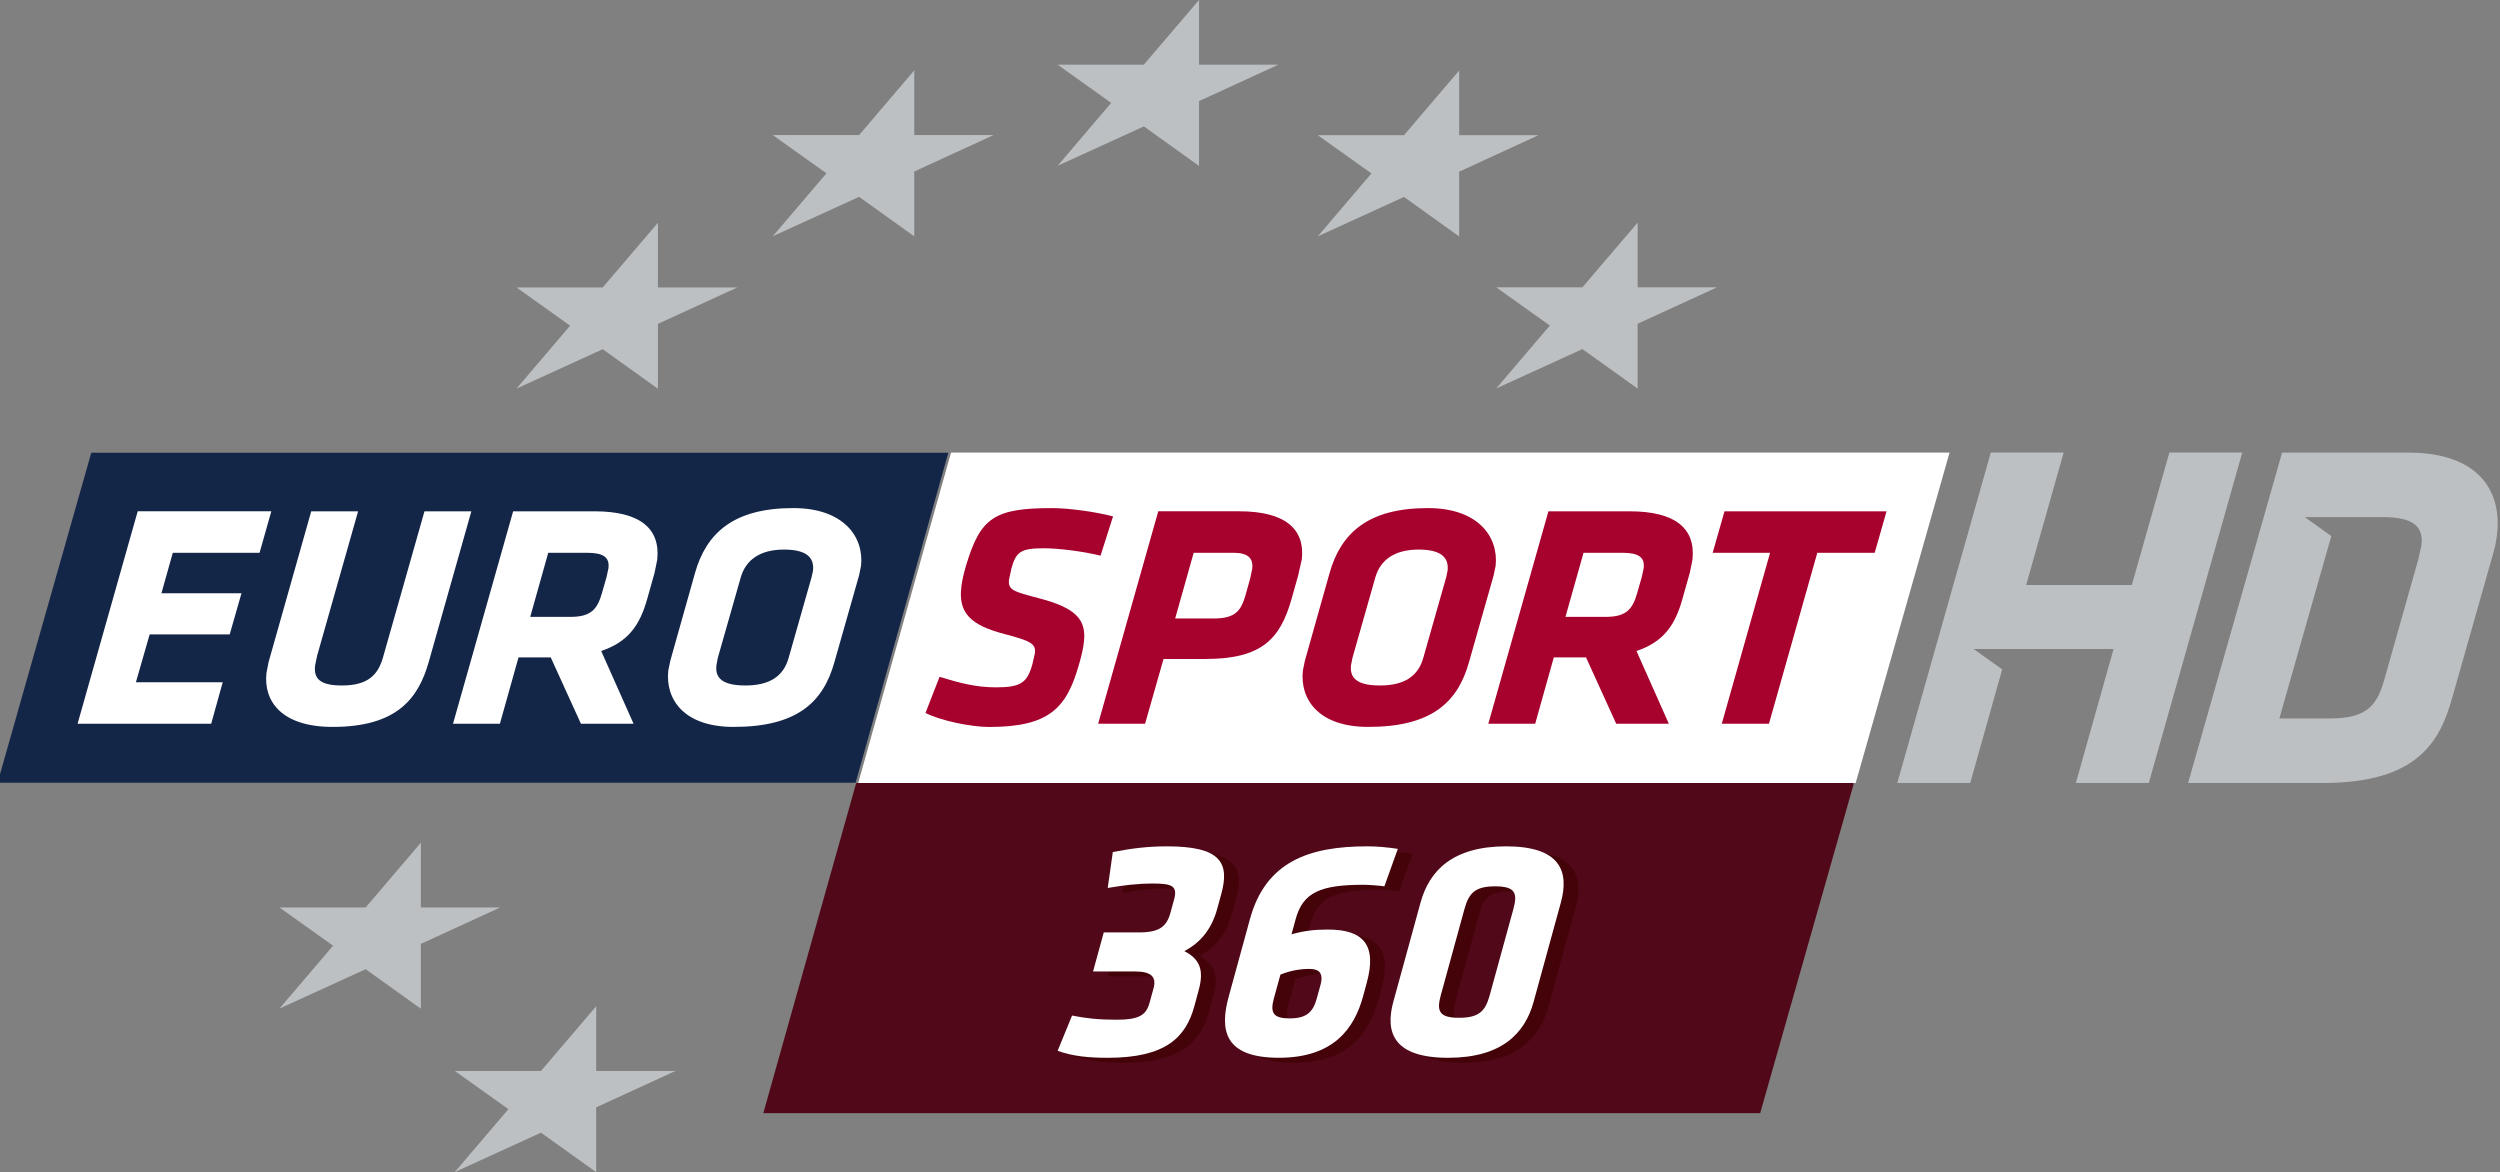 <svg xmlns="http://www.w3.org/2000/svg" viewBox="0 0 600 281.32" xmlns:xlink="http://www.w3.org/1999/xlink"><rect x="0" y="0" width="600" height="281.32" fill="#808080" stroke="none"/><defs><clipPath><path d="m924.16 96.35l-.892.638-1.392-.636.865 1.016-.865.617h1.392l.891 1.045v-1.045h1.28l-1.28-.588v-1.047"/></clipPath><clipPath><path d="m931.24 94.66h-.666l.666.78v-.78"/></clipPath><clipPath><path d="m919.56 95.22l-.891.638-1.393-.636.866 1.016-.866.617h1.393l.891 1.045v-1.045h1.28l-1.28-.588v-1.047"/></clipPath><clipPath><path d="m928.36 95.21l-.891.639-1.392-.636.866 1.016-.866.617h1.392l.891 1.045v-1.045h1.28l-1.28-.589v-1.047"/></clipPath><clipPath id="2"><path d="m934.76 81.05h-17.616v5.336h17.616v-5.336"/></clipPath><clipPath id="1"><path d="m920.15 86.39h-15.357v5.336h15.357v-5.336"/></clipPath><clipPath id="0"><path d="m904.79 99.03h40.38v-18.931h-40.38v18.931"/></clipPath><clipPath><path d="m915.42 94.66h-.664l.664.778v-.778"/></clipPath><linearGradient id="3" gradientUnits="userSpaceOnUse" x2="0"><stop stop-color="#284985"/><stop stop-color="#00030b" offset="1"/></linearGradient><linearGradient id="4" gradientUnits="userSpaceOnUse" x2="0"><stop stop-color="#a21332"/><stop offset="1"/></linearGradient></defs><g transform="translate(194.29-365.99)"><path d="m0 0l-.892.638-1.392-.636.866 1.016-.865.617h1.391l.892 1.045v-1.045h1.281l-1.281-.588v-1.047" fill="#bdc0c2" transform="matrix(14.86 0 0-14.86-36.39 459.28)" id="5"/><g fill="#bdc0c2"><path d="m0 0l-.891.638-1.393-.636.866 1.016-.866.617h1.393l.891 1.045v-1.045h1.28l-1.28-.588v-1.047" transform="matrix(14.86 0 0-14.86 25.13 422.71)"/><path d="m0 0l-.892.638-1.392-.636.865 1.016-.865.617h1.392l.892 1.045v-1.045h1.28l-1.28-.588v-1.047" transform="matrix(14.86 0 0-14.86 93.48 405.81)"/><path d="m0 0l-.891.639-1.392-.636.866 1.016-.866.617h1.392l.891 1.045v-1.045h1.28l-1.28-.589v-1.047" transform="matrix(14.86 0 0-14.86 155.91 422.75)"/></g><use transform="translate(235.13-.03)" xlink:href="#5"/><g clip-path="url(#0)" transform="matrix(14.86 0 0-14.86-13640 1837.6)"><path d="m0 0c.505 0 .656-.16.625-.448l-.047-.217-.543-1.922c-.118-.425-.256-.665-.889-.665h-.817l.839 2.946-.429.306h1.261m.408 1.042h-2.035l-1.518-5.336h2.18c1.53 0 1.89.673 2.086 1.378l.669 2.355c.027.097.046.201.056.297.073.673-.284 1.306-1.438 1.306" fill="#bdc0c2" transform="translate(943.31 90.68)"/></g><path d="m0 0l-.609-2.163h1.178l1.509 5.336h-1.177l-.606-2.139h-1.707l.606 2.139h-1.177l-1.51-5.336h1.178l.516 1.834-.462.329h2.261" fill="#bdc0c2" transform="matrix(14.86 0 0-14.86 312.97 521.75)"/><g clip-path="url(#1)" transform="matrix(14.86 0 0-14.86-13640 1837.6)"><path fill="url(#3)" d="m906.3 91.72h13.842l-1.499-5.336h-13.858l1.515 5.336"/></g><g fill="#fff"><path d="m0 0h16.13l-1.516-5.336h-16.11l1.499 5.336" transform="matrix(14.86 0 0-14.86 33.909 474.62)"/><path d="m0 0h2.158l-.19-.67h-1.401l-.184-.654h1.293l-.19-.664h-1.293l-.222-.773h1.402l-.186-.67h-2.158l.971 3.431" transform="matrix(14.86 0 0-14.86-161.24 488.7)"/><path d="m0 0l.034.176.689 2.436h.757l-.662-2.333-.033-.16c-.022-.206.074-.32.435-.32.412 0 .579.165.661.449l.671 2.364h.757l-.689-2.436c-.165-.577-.504-1.046-1.55-1.046-.829 0-1.119.417-1.07.87" transform="matrix(14.86 0 0-14.86-130.34 527.52)"/><path d="m0 0l.031.144c.019.175-.082.247-.345.247h-.628l-.291-1.035h.649c.335 0 .435.124.51.386l.074.258m-.902-1.298h-.52l-.301-1.072h-.757l.971 3.431h1.314c.737 0 1.067-.278 1.013-.783l-.043-.211-.116-.412c-.119-.428-.303-.701-.746-.85l.523-1.175h-.85l-.488 1.072" transform="matrix(14.86 0 0-14.86-48.714 504.47)"/><path d="m0 0c.023.211-.103.34-.469.34-.391 0-.615-.17-.696-.443l-.373-1.308-.022-.119c-.023-.206.099-.325.469-.325.392 0 .614.15.697.444l.372 1.308.022.103m-2.337-1.612l.033.159.399 1.417c.182.639.617 1.046 1.586 1.046.813 0 1.145-.464 1.095-.933l-.032-.154-.398-1.401c-.183-.655-.612-1.046-1.627-1.046-.808 0-1.106.448-1.056.912" transform="matrix(14.86 0 0-14.86.83 502.94)"/></g><g fill="#a7012d"><path d="m0 0l.227.583c.319-.098.584-.17.914-.17.402 0 .503.077.586.376l.041.18c.016.154-.083.196-.488.304-.557.144-.746.345-.703.747.011.108.04.232.081.371.231.762.454.917 1.386.917.263 0 .69-.057.985-.134l-.202-.634c-.296.072-.682.119-.914.119-.371 0-.449-.052-.525-.325l-.04-.185c-.018-.165.082-.191.473-.294.622-.16.776-.355.738-.706-.011-.108-.039-.226-.08-.366-.199-.705-.479-1.01-1.453-1.01-.283 0-.773.098-1.026.226" transform="matrix(14.86 0 0-14.86 27.831 537.09)"/><path d="m0 0l.031.149c.019.175-.075.257-.307.257h-.639l-.299-1.061h.623c.351 0 .441.124.515.382l.076.273m-1.402-1.309l-.298-1.046h-.758l.971 3.431h1.309c.736 0 1.062-.283 1.01-.772l-.059-.263-.109-.387c-.182-.638-.479-.963-1.386-.963h-.679" transform="matrix(14.86 0 0-14.86 105.79 504.69)"/><path d="m0 0c.023.211-.103.34-.469.34-.391 0-.615-.17-.696-.443l-.372-1.308-.023-.119c-.022-.206.099-.325.469-.325.392 0 .615.15.698.444l.372 1.308.021.103m-2.337-1.612l.033.159.399 1.417c.182.639.617 1.046 1.586 1.046.814 0 1.145-.464 1.095-.933l-.032-.154-.398-1.401c-.183-.655-.612-1.046-1.627-1.046-.808 0-1.106.448-1.056.912" transform="matrix(14.86 0 0-14.86 153.13 502.94)"/><path d="m0 0l.031.144c.019.175-.081.247-.344.247h-.628l-.292-1.035h.649c.335 0 .436.124.51.386l.074.258m-.901-1.298h-.52l-.301-1.072h-.757l.971 3.431h1.313c.737 0 1.068-.278 1.013-.783l-.043-.211-.116-.412c-.118-.428-.302-.701-.745-.85l.523-1.175h-.85l-.488 1.072" transform="matrix(14.86 0 0-14.86 199.74 504.47)"/><path d="m0 0h-.762l.78 2.761h-.927l.191.67h2.617l-.191-.67h-.927l-.781-2.761" transform="matrix(14.86 0 0-14.86 230.26 539.69)"/></g><g fill="#bdc0c2"><path d="m0 0l-.892.638-1.392-.636.866 1.016-.866.617h1.392l.892 1.046v-1.046h1.28l-1.28-.588v-1.047" transform="matrix(14.86 0 0-14.86-93.28 608.08)"/><path d="m0 0l-.892.638-1.392-.636.866 1.016-.866.617h1.392l.892 1.045v-1.045h1.28l-1.28-.588v-1.047" transform="matrix(14.86 0 0-14.86-51.2 647.31)"/></g><g clip-path="url(#2)" transform="matrix(14.86 0 0-14.86-13640 1837.6)"><path fill="url(#4)" d="m918.65 86.39h16.12l-1.516-5.336h-16.1l1.501 5.336"/></g><g fill="#430308"><path d="m0 0c.328 0 .446.093.508.318l.058.211c.059.215-.021.261-.344.261-.226 0-.458-.025-.727-.072l.082.58c.309.061.574.092.876.092.857 0 1.017-.256.876-.769l-.066-.241c-.083-.302-.249-.533-.531-.682.252-.128.321-.308.232-.631l-.071-.261c-.138-.503-.464-.831-1.398-.831-.312 0-.567.026-.809.113l.233.569c.238-.046.422-.067.72-.067.359 0 .476.072.531.272l.064.236c.053.19-.043.272-.299.272h-.677l.173.63h.569" transform="matrix(14.86 0 0-14.86 82.62 590.96)"/><path d="m0 0l.062.226c.057.21-.048.256-.181.256-.17 0-.328-.036-.467-.092l-.107-.39c-.064-.236-.001-.318.257-.318.266 0 .375.097.436.318m-1.421.036l.343 1.251c.255.928.953 1.174 1.897 1.174.148 0 .334-.015.491-.041l-.217-.605c-.104.016-.265.026-.342.026-.687 0-.972-.123-1.089-.549l-.069-.251c.2.056.375.077.585.077.575 0 .799-.246.63-.862l-.06-.22c-.141-.513-.472-.99-1.359-.99s-.958.451-.81.99" transform="matrix(14.86 0 0-14.86 125.27 606.87)"/><path d="m0 0c-.07-.256-.028-.364.295-.364s.425.108.495.364l.383 1.395c.07.256.028.364-.295.364s-.424-.108-.495-.364l-.383-1.395m1.5-.102c-.14-.513-.515-.908-1.382-.908s-1.025.395-.884.908l.439 1.6c.141.512.516.907 1.382.907.867 0 1.025-.395.884-.907l-.439-1.6" transform="matrix(14.86 0 0-14.86 155.05 606.04)"/></g><g fill="#fff"><path d="m0 0c.328 0 .446.092.508.318l.058.21c.059.216-.021.262-.344.262-.226 0-.458-.026-.727-.072l.082.58c.309.061.574.092.876.092.857 0 1.017-.257.876-.769l-.066-.241c-.083-.303-.249-.534-.531-.682.252-.129.321-.308.232-.631l-.071-.262c-.138-.502-.464-.83-1.397-.83-.313 0-.568.025-.81.113l.233.569c.238-.046.422-.067.72-.067.359 0 .476.072.531.272l.065.236c.052.189-.044.271-.3.271h-.677l.173.631h.569" transform="matrix(14.86 0 0-14.86 79.07 589.77)"/><path d="m0 0l.062.225c.057.21-.048.256-.181.256-.17 0-.328-.035-.467-.092l-.107-.389c-.064-.236-.001-.318.257-.318.266 0 .375.097.436.318m-1.421.035l.343 1.252c.255.928.953 1.174 1.897 1.174.148 0 .334-.016.491-.041l-.217-.605c-.104.015-.265.025-.342.025-.687 0-.972-.123-1.089-.548l-.069-.252c.2.057.375.077.585.077.575 0 .799-.246.63-.861l-.06-.221c-.141-.512-.472-.989-1.359-.989s-.958.451-.81.989" transform="matrix(14.86 0 0-14.86 121.72 605.68)"/><path d="m0 0c-.07-.256-.028-.364.295-.364s.425.108.495.364l.383 1.395c.07.256.028.364-.295.364s-.424-.108-.495-.364l-.383-1.395m1.5-.103c-.14-.512-.515-.907-1.382-.907s-1.025.395-.884.907l.439 1.6c.141.513.516.908 1.382.908.867 0 1.025-.395.884-.908l-.439-1.6" transform="matrix(14.86 0 0-14.86 151.5 604.85)"/></g></g></svg>